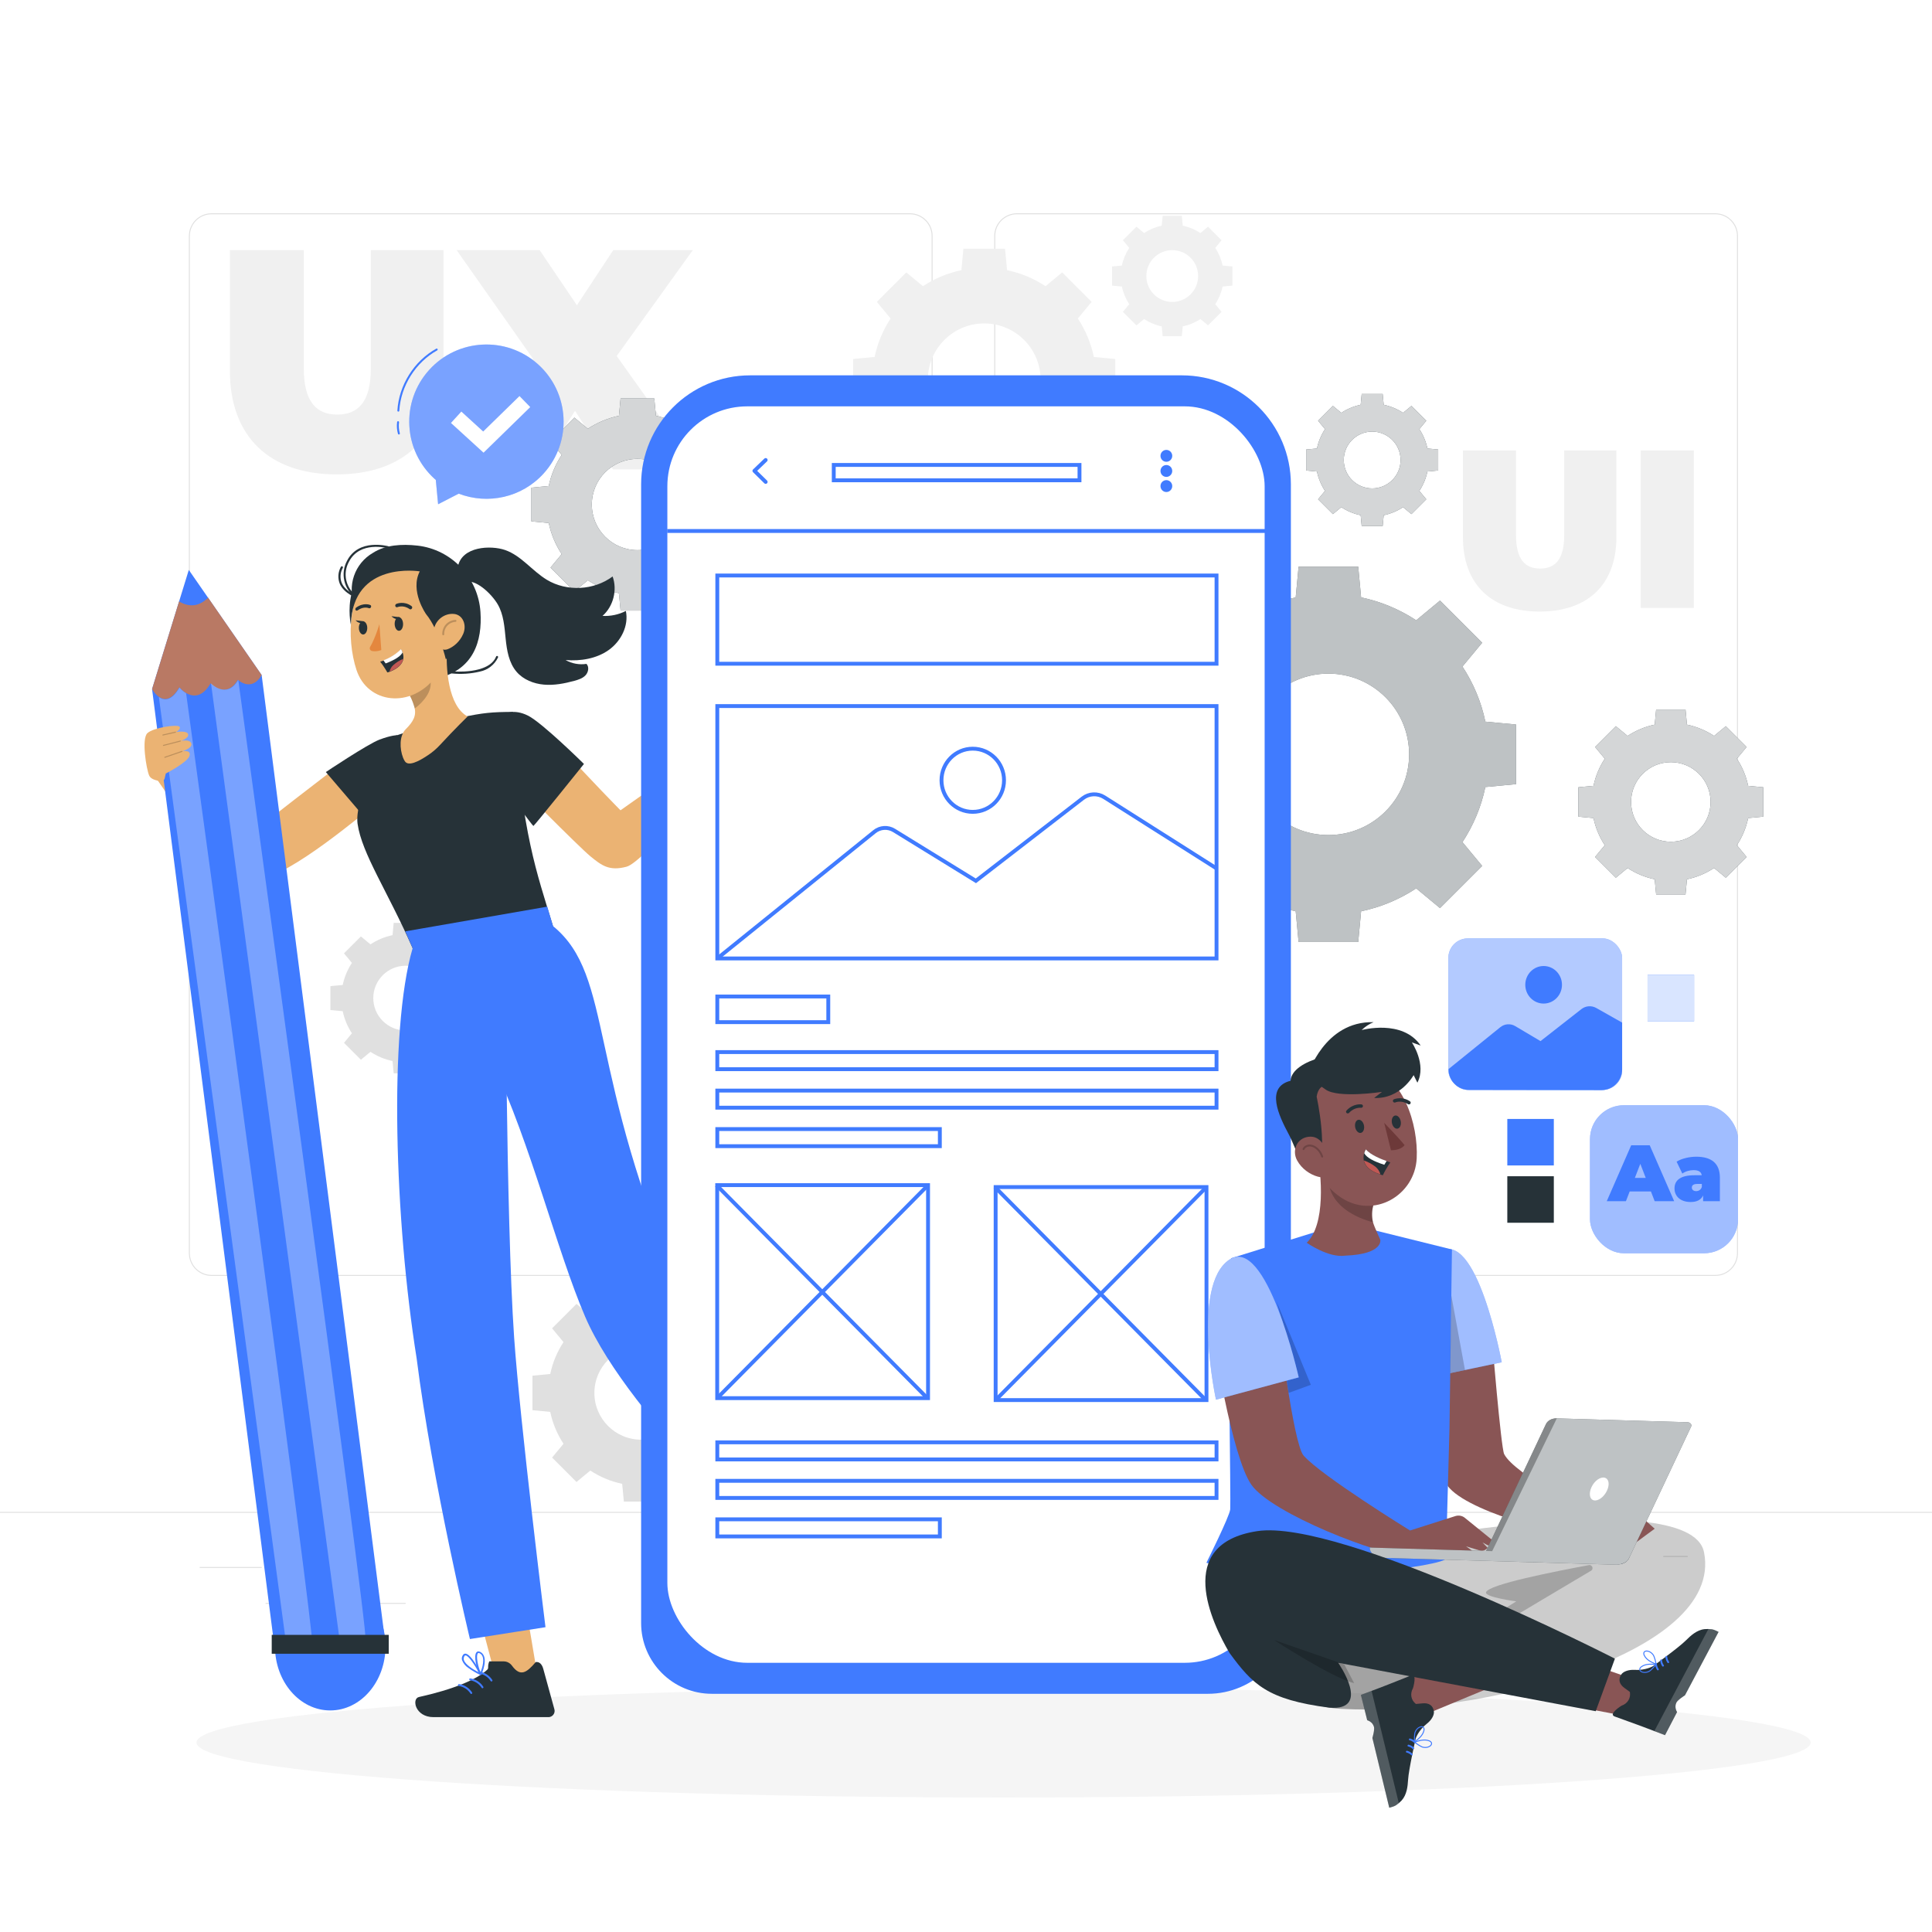 <svg class="animated" id="freepik_stories-mobile-ui-ux" xmlns="http://www.w3.org/2000/svg" viewBox="0 0 500 500" version="1.1" xmlns:xlink="http://www.w3.org/1999/xlink" xmlns:svgjs="http://svgjs.com/svgjs"><style>svg#freepik_stories-mobile-ui-ux:not(.animated) .animable {opacity: 0;}svg#freepik_stories-mobile-ui-ux.animated #freepik--background-complete--inject-2 {animation: 1s 1 forwards cubic-bezier(.36,-0.01,.5,1.38) zoomOut;animation-delay: 0s;}svg#freepik_stories-mobile-ui-ux.animated #freepik--Shadow--inject-2 {animation: 1s 1 forwards cubic-bezier(.36,-0.01,.5,1.38) slideRight;animation-delay: 0s;}svg#freepik_stories-mobile-ui-ux.animated #freepik--Text--inject-2 {animation: 1s 1 forwards cubic-bezier(.36,-0.01,.5,1.38) zoomIn;animation-delay: 0s;}svg#freepik_stories-mobile-ui-ux.animated #freepik--Image--inject-2 {animation: 1s 1 forwards cubic-bezier(.36,-0.01,.5,1.38) slideUp;animation-delay: 0s;}svg#freepik_stories-mobile-ui-ux.animated #freepik--Colors--inject-2 {animation: 1s 1 forwards cubic-bezier(.36,-0.01,.5,1.38) slideRight;animation-delay: 0s;}svg#freepik_stories-mobile-ui-ux.animated #freepik--Speech_Bubble--inject-2 {animation: 1s 1 forwards cubic-bezier(.36,-0.01,.5,1.38) lightSpeedRight,1.5s Infinite  linear wind;animation-delay: 0s,1s;}svg#freepik_stories-mobile-ui-ux.animated #freepik--Character_1--inject-2 {animation: 1s 1 forwards cubic-bezier(.36,-0.01,.5,1.38) slideDown,1.5s Infinite  linear wind;animation-delay: 0s,1s;}svg#freepik_stories-mobile-ui-ux.animated #freepik--Device--inject-2 {animation: 1s 1 forwards cubic-bezier(.36,-0.01,.5,1.38) zoomIn,1.5s Infinite  linear floating;animation-delay: 0s,1s;}svg#freepik_stories-mobile-ui-ux.animated #freepik--Character_2--inject-2 {animation: 1s 1 forwards cubic-bezier(.36,-0.01,.5,1.38) slideRight;animation-delay: 0s;}            @keyframes zoomOut {                0% {                    opacity: 0;                    transform: scale(1.5);                }                100% {                    opacity: 1;                    transform: scale(1);                }            }                    @keyframes slideRight {                0% {                    opacity: 0;                    transform: translateX(30px);                }                100% {                    opacity: 1;                    transform: translateX(0);                }            }                    @keyframes zoomIn {                0% {                    opacity: 0;                    transform: scale(0.5);                }                100% {                    opacity: 1;                    transform: scale(1);                }            }                    @keyframes slideUp {                0% {                    opacity: 0;                    transform: translateY(30px);                }                100% {                    opacity: 1;                    transform: inherit;                }            }                    @keyframes lightSpeedRight {              from {                transform: translate3d(50%, 0, 0) skewX(-20deg);                opacity: 0;              }              60% {                transform: skewX(10deg);                opacity: 1;              }              80% {                transform: skewX(-2deg);              }              to {                opacity: 1;                transform: translate3d(0, 0, 0);              }            }                    @keyframes wind {                0% {                    transform: rotate( 0deg );                }                25% {                    transform: rotate( 1deg );                }                75% {                    transform: rotate( -1deg );                }            }                    @keyframes slideDown {                0% {                    opacity: 0;                    transform: translateY(-30px);                }                100% {                    opacity: 1;                    transform: translateY(0);                }            }                    @keyframes floating {                0% {                    opacity: 1;                    transform: translateY(0px);                }                50% {                    transform: translateY(-10px);                }                100% {                    opacity: 1;                    transform: translateY(0px);                }            }        </style><g id="freepik--background-complete--inject-2" class="animable" style="transform-origin: 250px 235.136px;"><g id="elzss2pt9b788" class="animable" style="transform-origin: 250px 235.136px;"><g id="elco6z23j3qmi" class="animable" style="transform-origin: 250px 223.358px;"><g id="el2js5wj0psvh" class="animable" style="transform-origin: 249.333px 192.699px;"><path d="M443.92,330.197h-180.746c-3.232,0-5.862-2.63-5.862-5.862V61.062c0-3.232,2.63-5.862,5.862-5.862h180.746c3.232,0,5.862,2.629,5.862,5.862V324.335c0,3.232-2.63,5.862-5.862,5.862ZM263.174,55.45c-3.095,0-5.612,2.518-5.612,5.612V324.335c0,3.095,2.518,5.612,5.612,5.612h180.746c3.095,0,5.612-2.518,5.612-5.612V61.062c0-3.094-2.518-5.612-5.612-5.612h-180.746Z" style="fill: rgb(224, 224, 224); transform-origin: 353.547px 192.699px;" id="elq2veyr2cwzn" class="animable"></path><path d="M235.493,330.197H54.746c-3.232,0-5.862-2.63-5.862-5.862V61.062c0-3.232,2.629-5.862,5.862-5.862H235.493c3.232,0,5.862,2.629,5.862,5.862V324.335c0,3.232-2.63,5.862-5.862,5.862ZM54.746,55.45c-3.094,0-5.612,2.518-5.612,5.612V324.335c0,3.095,2.518,5.612,5.612,5.612H235.493c3.095,0,5.612-2.518,5.612-5.612V61.062c0-3.094-2.518-5.612-5.612-5.612H54.746Z" style="fill: rgb(224, 224, 224); transform-origin: 145.12px 192.699px;" id="eluadyy4xwgfm" class="animable"></path></g><rect x="0" y="391.267" width="500" height=".25" style="fill: rgb(224, 224, 224); transform-origin: 250px 391.392px;" id="el9co6k2gpbqe" class="animable"></rect></g><rect x="51.672" y="405.531" width="16.06" height=".25" style="fill: rgb(224, 224, 224); transform-origin: 59.702px 405.656px;" id="elwto8s6ntued" class="animable"></rect><rect x="170.352" y="402.821" width="53.53" height=".25" style="fill: rgb(224, 224, 224); transform-origin: 197.117px 402.946px;" id="elhwa5j4tv75r" class="animable"></rect><rect x="68.732" y="414.821" width="36.25" height=".25" style="fill: rgb(224, 224, 224); transform-origin: 86.857px 414.946px;" id="el8gcg7can2fv" class="animable"></rect><rect x="378.352" y="402.691" width="43.19" height=".25" style="fill: rgb(224, 224, 224); transform-origin: 399.947px 402.816px;" id="elilslm2kwtz" class="animable"></rect><rect x="430.452" y="402.691" width="6.33" height=".25" style="fill: rgb(224, 224, 224); transform-origin: 433.617px 402.816px;" id="elsiitzjuldpn" class="animable"></rect><rect x="316.212" y="408.921" width="53.89" height=".25" style="fill: rgb(224, 224, 224); transform-origin: 343.157px 409.046px;" id="elciwyj8owb1h" class="animable"></rect></g><path d="M189.44,355.592c-.621-2.995-1.808-5.78-3.431-8.254l2.955-3.57-6.318-6.319-3.57,2.955c-2.473-1.623-5.258-2.81-8.253-3.431l-.433-4.601h-8.935l-.434,4.601c-2.995,.621-5.78,1.808-8.253,3.431l-3.57-2.955-6.318,6.319,2.955,3.57c-1.623,2.473-2.81,5.258-3.431,8.253l-4.601,.434v8.935l4.601,.434c.621,2.995,1.808,5.779,3.431,8.253l-2.955,3.57,6.318,6.318,3.57-2.956c2.473,1.624,5.258,2.81,8.253,3.431l.434,4.601h8.935l.433-4.601c2.995-.621,5.78-1.808,8.253-3.432l3.57,2.956,6.318-6.318-2.955-3.569c1.623-2.474,2.81-5.258,3.431-8.253l4.601-.434v-8.935l-4.601-.434Zm-11.422,4.901c0,6.68-5.416,12.096-12.096,12.096s-12.096-5.416-12.096-12.096,5.416-12.096,12.096-12.096,12.096,5.416,12.096,12.096Z" style="fill: rgb(224, 224, 224); transform-origin: 165.921px 360.493px;" id="elf2thuk6amjg" class="animable"></path><path d="M121.267,254.912c-.43-2.074-1.252-4.002-2.376-5.715l2.046-2.472-4.375-4.375-2.472,2.046c-1.713-1.123-3.641-1.946-5.715-2.376l-.3-3.186h-6.187l-.3,3.186c-2.074,.43-4.002,1.252-5.715,2.376l-2.472-2.046-4.375,4.375,2.046,2.472c-1.124,1.712-1.946,3.641-2.376,5.715l-3.186,.3v6.187l3.186,.3c.43,2.074,1.252,4.002,2.376,5.715l-2.046,2.472,4.375,4.375,2.472-2.047c1.712,1.124,3.641,1.946,5.715,2.376l.3,3.186h6.187l.3-3.186c2.074-.43,4.002-1.252,5.715-2.376l2.472,2.047,4.375-4.375-2.046-2.472c1.124-1.713,1.946-3.641,2.376-5.715l3.186-.3v-6.187l-3.186-.3Zm-7.909,3.394c0,4.626-3.75,8.376-8.376,8.376s-8.376-3.75-8.376-8.376c0-4.626,3.75-8.376,8.376-8.376s8.376,3.75,8.376,8.376Z" style="fill: rgb(224, 224, 224); transform-origin: 104.982px 258.306px;" id="elkxqw3qduyoq" class="animable"></path><path d="M283.086,92.382c-.749-3.613-2.181-6.972-4.139-9.955l3.565-4.306-7.621-7.621-4.306,3.564c-2.983-1.957-6.342-3.389-9.955-4.138l-.523-5.55h-10.778l-.523,5.55c-3.613,.749-6.972,2.181-9.955,4.138l-4.306-3.564-7.621,7.621,3.564,4.306c-1.958,2.983-3.389,6.342-4.139,9.955l-5.55,.523v10.777l5.55,.523c.749,3.613,2.181,6.971,4.139,9.954l-3.564,4.306,7.621,7.621,4.306-3.565c2.983,1.958,6.342,3.39,9.955,4.139l.523,5.55h10.778l.523-5.549c3.612-.749,6.972-2.181,9.955-4.139l4.306,3.565,7.621-7.621-3.565-4.305c1.958-2.984,3.39-6.342,4.139-9.955l5.549-.523v-10.777l-5.549-.523Zm-13.777,5.912c0,8.058-6.532,14.59-14.591,14.59s-14.59-6.532-14.59-14.59,6.532-14.591,14.59-14.591,14.591,6.532,14.591,14.591Z" style="fill: rgb(240, 240, 240); transform-origin: 254.718px 98.294px;" id="el2bvklboajgu" class="animable"></path><path d="M316.406,68.725c-.344-1.66-1.002-3.203-1.901-4.573l1.637-1.978-3.501-3.501-1.978,1.637c-1.371-.899-2.914-1.557-4.573-1.901l-.24-2.55h-4.951l-.24,2.55c-1.66,.344-3.203,1.002-4.573,1.901l-1.978-1.637-3.501,3.501,1.637,1.978c-.899,1.37-1.557,2.913-1.901,4.573l-2.55,.24v4.951l2.55,.24c.344,1.659,1.002,3.202,1.901,4.573l-1.637,1.978,3.501,3.501,1.978-1.638c1.37,.9,2.913,1.557,4.573,1.901l.24,2.55h4.951l.24-2.549c1.66-.344,3.203-1.002,4.573-1.902l1.978,1.638,3.501-3.501-1.637-1.978c.899-1.371,1.557-2.914,1.901-4.573l2.549-.24v-4.951l-2.549-.24Zm-6.329,2.716c0,3.702-3.001,6.703-6.703,6.703-3.702,0-6.703-3.001-6.703-6.703,0-3.702,3.001-6.703,6.703-6.703,3.702,0,6.703,3.001,6.703,6.703Z" style="fill: rgb(240, 240, 240); transform-origin: 303.375px 71.44px;" id="el7cvtbq31pur" class="animable"></path><g id="elfkiozgqhoj4" class="animable" style="transform-origin: 408.484px 137.42px;"><path d="M378.605,138.992v-22.422h13.745v22.015c0,6.232,2.387,8.56,6.232,8.56,3.843,0,6.232-2.329,6.232-8.56v-22.015h13.511v22.422c0,12.23-7.338,19.278-19.86,19.278-12.521,0-19.86-7.048-19.86-19.278Z" style="fill: rgb(240, 240, 240); transform-origin: 398.465px 137.42px;" id="el34nvxymsmpq" class="animable"></path><path d="M424.617,116.57h13.745v40.768h-13.745v-40.768Z" style="fill: rgb(240, 240, 240); transform-origin: 431.489px 136.954px;" id="elh5skncziv05" class="animable"></path></g><g id="elcn0jr0ssohp" class="animable" style="transform-origin: 120.001px 93.755px;"><path d="M59.493,95.944v-31.206h19.129v30.639c0,8.674,3.323,11.915,8.672,11.915,5.35,0,8.673-3.241,8.673-11.915v-30.639h18.805v31.206c0,17.02-10.213,26.829-27.639,26.829s-27.639-9.809-27.639-26.829Z" style="fill: rgb(240, 240, 240); transform-origin: 87.132px 93.755px;" id="elmen21blgweg" class="animable"></path><path d="M158.625,121.476l-9.808-15.158-9.564,15.158h-21.804l20.507-28.612-19.777-28.127h21.479l9.646,14.266,9.402-14.266h20.588l-19.697,27.397,20.912,29.341h-21.885Z" style="fill: rgb(240, 240, 240); transform-origin: 148.979px 93.106px;" id="elxssovazm4ip" class="animable"></path></g><g id="elhjxhbpzan6i" class="animable" style="transform-origin: 343.79px 195.222px;"><path d="M384.407,186.758c-1.072-5.173-3.122-9.983-5.926-14.254l5.104-6.165-10.912-10.912-6.165,5.103c-4.271-2.802-9.081-4.853-14.254-5.925l-.749-7.946h-15.432l-.749,7.946c-5.173,1.073-9.982,3.123-14.253,5.925l-6.165-5.103-10.912,10.912,5.104,6.165c-2.803,4.271-4.853,9.08-5.926,14.254l-7.946,.749v15.431l7.946,.749c1.073,5.173,3.123,9.981,5.926,14.253l-5.104,6.165,10.912,10.912,6.165-5.104c4.271,2.804,9.081,4.853,14.253,5.926l.749,7.946h15.432l.749-7.946c5.172-1.072,9.982-3.123,14.254-5.927l6.165,5.104,10.912-10.912-5.104-6.164c2.804-4.272,4.853-9.081,5.926-14.254l7.946-.749v-15.431l-7.946-.749Zm-19.726,8.464c0,11.537-9.353,20.89-20.891,20.89s-20.891-9.353-20.891-20.89,9.353-20.891,20.891-20.891,20.891,9.353,20.891,20.891Z" style="fill: rgb(38, 50, 56); transform-origin: 343.79px 195.222px;" id="elypbe21mlwai" class="animable"></path><g id="el7kri21jvtof"><path d="M384.407,186.758c-1.072-5.173-3.122-9.983-5.926-14.254l5.104-6.165-10.912-10.912-6.165,5.103c-4.271-2.802-9.081-4.853-14.254-5.925l-.749-7.946h-15.432l-.749,7.946c-5.173,1.073-9.982,3.123-14.253,5.925l-6.165-5.103-10.912,10.912,5.104,6.165c-2.803,4.271-4.853,9.08-5.926,14.254l-7.946,.749v15.431l7.946,.749c1.073,5.173,3.123,9.981,5.926,14.253l-5.104,6.165,10.912,10.912,6.165-5.104c4.271,2.804,9.081,4.853,14.253,5.926l.749,7.946h15.432l.749-7.946c5.172-1.072,9.982-3.123,14.254-5.927l6.165,5.104,10.912-10.912-5.104-6.164c2.804-4.272,4.853-9.081,5.926-14.254l7.946-.749v-15.431l-7.946-.749Zm-19.726,8.464c0,11.537-9.353,20.89-20.891,20.89s-20.891-9.353-20.891-20.89,9.353-20.891,20.891-20.891,20.891,9.353,20.891,20.891Z" style="fill: rgb(255, 255, 255); opacity: 0.7; transform-origin: 343.79px 195.222px;" class="animable"></path></g></g><g id="elrk11oeb3zlo" class="animable" style="transform-origin: 432.41px 207.545px;"><path d="M452.422,203.375c-.528-2.549-1.538-4.918-2.92-7.023l2.515-3.037-5.376-5.376-3.038,2.514c-2.104-1.381-4.474-2.391-7.023-2.919l-.369-3.915h-7.603l-.369,3.915c-2.548,.528-4.918,1.539-7.022,2.919l-3.038-2.514-5.376,5.376,2.514,3.038c-1.381,2.104-2.391,4.474-2.92,7.023l-3.915,.369v7.603l3.915,.369c.529,2.548,1.538,4.918,2.92,7.022l-2.514,3.038,5.376,5.376,3.038-2.515c2.104,1.382,4.474,2.391,7.022,2.92l.369,3.915h7.603l.369-3.915c2.548-.528,4.918-1.538,7.023-2.92l3.038,2.515,5.376-5.376-2.515-3.037c1.381-2.105,2.391-4.474,2.92-7.023l3.915-.369v-7.603l-3.915-.369Zm-9.719,4.17c0,5.684-4.608,10.293-10.293,10.293s-10.293-4.608-10.293-10.293c0-5.685,4.608-10.293,10.293-10.293s10.293,4.608,10.293,10.293Z" style="fill: rgb(38, 50, 56); transform-origin: 432.41px 207.545px;" id="eldcdepf27p6w" class="animable"></path><g id="eloqzots0g8x"><path d="M452.422,203.375c-.528-2.549-1.538-4.918-2.92-7.023l2.515-3.037-5.376-5.376-3.038,2.514c-2.104-1.381-4.474-2.391-7.023-2.919l-.369-3.915h-7.603l-.369,3.915c-2.548,.528-4.918,1.539-7.022,2.919l-3.038-2.514-5.376,5.376,2.514,3.038c-1.381,2.104-2.391,4.474-2.92,7.023l-3.915,.369v7.603l3.915,.369c.529,2.548,1.538,4.918,2.92,7.022l-2.514,3.038,5.376,5.376,3.038-2.515c2.104,1.382,4.474,2.391,7.022,2.92l.369,3.915h7.603l.369-3.915c2.548-.528,4.918-1.538,7.023-2.92l3.038,2.515,5.376-5.376-2.515-3.037c1.381-2.105,2.391-4.474,2.92-7.023l3.915-.369v-7.603l-3.915-.369Zm-9.719,4.17c0,5.684-4.608,10.293-10.293,10.293s-10.293-4.608-10.293-10.293c0-5.685,4.608-10.293,10.293-10.293s10.293,4.608,10.293,10.293Z" style="fill: rgb(255, 255, 255); opacity: 0.8; transform-origin: 432.41px 207.545px;" class="animable"></path></g></g><g id="elbhbhop0wbaw" class="animable" style="transform-origin: 164.967px 130.567px;"><path d="M187.922,125.784c-.606-2.924-1.764-5.642-3.349-8.056l2.884-3.484-6.167-6.167-3.484,2.884c-2.414-1.584-5.132-2.742-8.055-3.349l-.423-4.491h-8.721l-.423,4.491c-2.923,.606-5.641,1.765-8.055,3.349l-3.484-2.884-6.167,6.167,2.884,3.484c-1.584,2.414-2.743,5.132-3.349,8.055l-4.491,.423v8.72l4.491,.423c.606,2.923,1.765,5.641,3.349,8.055l-2.884,3.484,6.167,6.167,3.484-2.885c2.414,1.585,5.132,2.743,8.055,3.349l.423,4.491h8.721l.423-4.49c2.923-.606,5.641-1.765,8.055-3.349l3.484,2.885,6.167-6.167-2.884-3.484c1.584-2.414,2.743-5.132,3.349-8.055l4.49-.423v-8.72l-4.49-.423Zm-11.148,4.783c0,6.52-5.286,11.806-11.806,11.806s-11.806-5.286-11.806-11.806,5.286-11.806,11.806-11.806,11.806,5.286,11.806,11.806Z" style="fill: rgb(38, 50, 56); transform-origin: 164.967px 130.567px;" id="el303rlprcxdo" class="animable"></path><g id="elwiqyg0b4j2e"><path d="M187.922,125.784c-.606-2.924-1.764-5.642-3.349-8.056l2.884-3.484-6.167-6.167-3.484,2.884c-2.414-1.584-5.132-2.742-8.055-3.349l-.423-4.491h-8.721l-.423,4.491c-2.923,.606-5.641,1.765-8.055,3.349l-3.484-2.884-6.167,6.167,2.884,3.484c-1.584,2.414-2.743,5.132-3.349,8.055l-4.491,.423v8.72l4.491,.423c.606,2.923,1.765,5.641,3.349,8.055l-2.884,3.484,6.167,6.167,3.484-2.885c2.414,1.585,5.132,2.743,8.055,3.349l.423,4.491h8.721l.423-4.49c2.923-.606,5.641-1.765,8.055-3.349l3.484,2.885,6.167-6.167-2.884-3.484c1.584-2.414,2.743-5.132,3.349-8.055l4.49-.423v-8.72l-4.49-.423Zm-11.148,4.783c0,6.52-5.286,11.806-11.806,11.806s-11.806-5.286-11.806-11.806,5.286-11.806,11.806-11.806,11.806,5.286,11.806,11.806Z" style="fill: rgb(255, 255, 255); opacity: 0.8; transform-origin: 164.967px 130.567px;" class="animable"></path></g></g><g id="elhcqaak1ifj4" class="animable" style="transform-origin: 355.117px 119.049px;"><path d="M369.409,116.071c-.377-1.82-1.099-3.513-2.085-5.015l1.796-2.169-3.839-3.84-2.169,1.796c-1.503-.986-3.195-1.708-5.015-2.085l-.263-2.796h-5.43l-.264,2.796c-1.82,.377-3.512,1.099-5.015,2.085l-2.169-1.796-3.84,3.84,1.796,2.169c-.986,1.503-1.708,3.195-2.085,5.015l-2.796,.264v5.429l2.796,.264c.377,1.82,1.099,3.512,2.085,5.015l-1.796,2.169,3.84,3.84,2.169-1.796c1.503,.987,3.195,1.708,5.015,2.085l.264,2.796h5.43l.263-2.796c1.82-.377,3.512-1.099,5.015-2.085l2.169,1.796,3.839-3.84-1.796-2.169c.987-1.503,1.708-3.195,2.085-5.015l2.796-.264v-5.429l-2.796-.264Zm-6.941,2.978c0,4.059-3.291,7.35-7.351,7.35s-7.351-3.291-7.351-7.35,3.291-7.351,7.351-7.351,7.351,3.291,7.351,7.351Z" style="fill: rgb(38, 50, 56); transform-origin: 355.117px 119.049px;" id="eloufd8s6hoc" class="animable"></path><g id="el5zgix2hu4j7"><path d="M369.409,116.071c-.377-1.82-1.099-3.513-2.085-5.015l1.796-2.169-3.839-3.84-2.169,1.796c-1.503-.986-3.195-1.708-5.015-2.085l-.263-2.796h-5.43l-.264,2.796c-1.82,.377-3.512,1.099-5.015,2.085l-2.169-1.796-3.84,3.84,1.796,2.169c-.986,1.503-1.708,3.195-2.085,5.015l-2.796,.264v5.429l2.796,.264c.377,1.82,1.099,3.512,2.085,5.015l-1.796,2.169,3.84,3.84,2.169-1.796c1.503,.987,3.195,1.708,5.015,2.085l.264,2.796h5.43l.263-2.796c1.82-.377,3.512-1.099,5.015-2.085l2.169,1.796,3.839-3.84-1.796-2.169c.987-1.503,1.708-3.195,2.085-5.015l2.796-.264v-5.429l-2.796-.264Zm-6.941,2.978c0,4.059-3.291,7.35-7.351,7.35s-7.351-3.291-7.351-7.35,3.291-7.351,7.351-7.351,7.351,3.291,7.351,7.351Z" style="fill: rgb(255, 255, 255); opacity: 0.8; transform-origin: 355.117px 119.049px;" class="animable"></path></g></g></g><g id="freepik--Shadow--inject-2" class="animable" style="transform-origin: 259.723px 450.962px;"><path d="M468.598,450.962c0,7.863-93.516,14.237-208.875,14.237s-208.875-6.374-208.875-14.237,93.516-14.237,208.875-14.237,208.875,6.374,208.875,14.237Z" style="fill: rgb(245, 245, 245); transform-origin: 259.723px 450.962px;" id="eliu77ki1usrh" class="animable"></path></g><g id="freepik--Text--inject-2" class="animable" style="transform-origin: 430.642px 305.186px;"><g id="elsnnbv8t1fnt" class="animable" style="transform-origin: 430.642px 305.186px;"><rect x="411.487" y="286.031" width="38.31" height="38.31" rx="8.784" ry="8.784" style="fill: rgb(64, 123, 255); transform-origin: 430.642px 305.186px;" id="elptde31grx7" class="animable"></rect><g id="eln5urfs016se"><rect x="411.487" y="286.031" width="38.31" height="38.31" rx="8.784" ry="8.784" style="fill: rgb(255, 255, 255); opacity: 0.5; transform-origin: 430.642px 305.186px;" class="animable"></rect></g><g id="elp1iihtfxyf" class="animable" style="transform-origin: 430.465px 303.739px;"><path d="M427.259,308.349h-5.5l-.972,2.522h-4.962l6.326-14.473h4.797l6.327,14.473h-5.045l-.972-2.522Zm-1.344-3.515l-1.406-3.639-1.406,3.639h2.812Z" style="fill: rgb(64, 123, 255); transform-origin: 424.55px 303.635px;" id="elimmwehr3poh" class="animable"></path><path d="M445.105,304.792v6.079h-4.343v-1.488c-.537,1.137-1.612,1.695-3.204,1.695-2.771,0-4.197-1.571-4.197-3.516,0-2.191,1.654-3.411,5.169-3.411h1.882c-.145-.868-.807-1.323-2.13-1.323-1.014,0-2.15,.331-2.894,.89l-1.489-3.081c1.323-.827,3.329-1.282,5.087-1.282,3.887,0,6.12,1.675,6.12,5.438Zm-4.673,2.398v-.785h-1.158c-.992,0-1.427,.331-1.427,.951,0,.517,.414,.909,1.117,.909,.641,0,1.22-.33,1.468-1.075Z" style="fill: rgb(64, 123, 255); transform-origin: 439.232px 305.217px;" id="elhka3vps59ud" class="animable"></path></g></g></g><g id="freepik--Image--inject-2" class="animable" style="transform-origin: 397.321px 262.493px;"><g id="ela9mgmmmw9j5" class="animable" style="transform-origin: 397.321px 262.493px;"><rect x="374.837" y="242.856" width="44.968" height="39.213" rx="5.05" ry="5.05" style="fill: rgb(64, 123, 255); transform-origin: 397.321px 262.463px;" id="elcbf08cjju9" class="animable"></rect><g id="elcr37x0x5zjh"><rect x="374.837" y="242.856" width="44.968" height="39.213" rx="5.05" ry="5.05" style="fill: rgb(255, 255, 255); opacity: 0.6; transform-origin: 397.321px 262.463px;" class="animable"></rect></g><path d="M409.27,261.153l-10.585,8.287-6.551-3.887c-1.215-.721-2.75-.61-3.848,.279l-13.401,10.841h0c-.053,2.966,2.334,5.401,5.301,5.405l34.296,.052c2.949-.033,5.323-2.434,5.323-5.383v-12.099l-6.694-3.782c-1.221-.69-2.736-.576-3.84,.288Z" style="fill: rgb(64, 123, 255); transform-origin: 397.345px 271.273px;" id="elet7nhnkcbln" class="animable"></path><path d="M404.237,254.863c0,2.684-2.126,4.86-4.747,4.86s-4.748-2.176-4.748-4.86c0-2.684,2.126-4.86,4.748-4.86s4.747,2.176,4.747,4.86Z" style="fill: rgb(64, 123, 255); transform-origin: 399.49px 254.863px;" id="elabgenvk8xv" class="animable"></path></g></g><g id="freepik--Colors--inject-2" class="animable" style="transform-origin: 414.26px 284.367px;"><rect x="390.091" y="289.582" width="12.037" height="12.037" style="fill: rgb(64, 123, 255); transform-origin: 396.109px 295.601px;" id="elr9by64sdckb" class="animable"></rect><rect x="390.091" y="304.411" width="12.037" height="12.037" style="fill: rgb(38, 50, 56); transform-origin: 396.109px 310.429px;" id="elltymnakfy2" class="animable"></rect><g id="el9datuzzlv78" class="animable" style="transform-origin: 432.41px 258.306px;"><rect x="426.392" y="252.287" width="12.037" height="12.037" style="fill: rgb(64, 123, 255); transform-origin: 432.41px 258.306px;" id="eld887f72hf76" class="animable"></rect><g id="elrps7uxa4oyf"><rect x="426.392" y="252.287" width="12.037" height="12.037" style="fill: rgb(255, 255, 255); opacity: 0.8; transform-origin: 432.41px 258.306px;" class="animable"></rect></g></g></g><g id="freepik--Speech_Bubble--inject-2" class="animable" style="transform-origin: 124.407px 109.83px;"><g id="elzdea19y0gjp" class="animable" style="transform-origin: 124.407px 109.83px;"><g id="el6rad15mfem" class="animable" style="transform-origin: 124.407px 109.83px;"><path d="M111.036,95.774c7.378-8.201,20.007-8.868,28.207-1.49,8.201,7.378,8.868,20.007,1.49,28.207-5.696,6.331-14.515,8.151-22.017,5.266l-5.335,2.743-.598-6.31c-.084-.073-.174-.134-.257-.209-8.201-7.378-8.868-20.007-1.49-28.207Z" style="fill: rgb(64, 123, 255); transform-origin: 125.885px 109.83px;" id="el6fq1p301jun" class="animable"></path><g id="elbbkm7ydm2ak"><g style="opacity: 0.3; transform-origin: 125.885px 109.83px;" class="animable"><path d="M111.036,95.774c7.378-8.201,20.007-8.868,28.207-1.49,8.201,7.378,8.868,20.007,1.49,28.207-5.696,6.331-14.515,8.151-22.017,5.266l-5.335,2.743-.598-6.31c-.084-.073-.174-.134-.257-.209-8.201-7.378-8.868-20.007-1.49-28.207Z" style="fill: rgb(255, 255, 255); transform-origin: 125.885px 109.83px;" id="eli8gkyqa8qs" class="animable"></path></g></g><path d="M113.019,90.458c-5.671,3.165-9.544,9.336-9.928,15.819" style="fill: none; stroke: rgb(64, 123, 255); stroke-linecap: round; stroke-linejoin: round; stroke-width: 0.5px; transform-origin: 108.055px 98.367px;" id="el9twru4tcirk" class="animable"></path><path d="M103.02,109.255c-.132,.982-.058,1.99,.215,2.943" style="fill: none; stroke: rgb(64, 123, 255); stroke-linecap: round; stroke-linejoin: round; stroke-width: 0.5px; transform-origin: 103.095px 110.727px;" id="elreir8bavi9" class="animable"></path></g><polygon points="125.141 117.154 116.71 109.461 119.395 106.519 125.049 111.678 134.442 102.505 137.225 105.354 125.141 117.154" style="fill: rgb(255, 255, 255); transform-origin: 126.968px 109.83px;" id="elvlknwkzml8o" class="animable"></polygon></g></g><g id="freepik--Character_1--inject-2" class="animable" style="transform-origin: 134.85px 292.691px;"><g id="elts4a4vlijyl" class="animable" style="transform-origin: 134.85px 292.691px;"><g id="elq05hb4yf36k" class="animable" style="transform-origin: 163.706px 204.999px;"><g id="eli4eyfsckwqh" class="animable" style="transform-origin: 186.475px 193.52px;"><path d="M178.441,198.06s-1.257-2.482-.516-4.66,.754-4.114,1.417-5.695c.663-1.581,1.381,.619,1.526,1.866,.145,1.247,.322,2.66,1.241,2.399,.919-.26,6.665-6.137,7.98-6.353,1.316-.216,.684,1.025,.684,1.025,0,0,1.434-1.39,2.139-.972,.183,.108,.433,.658-.121,1.394-1.247,1.655-4.042,4.994-4.042,4.994,.157-.195,3.901-4.07,4.538-4.577,.832-.663,1.562-.551,1.931-.056,.524,.704-3.954,5.667-3.997,6.008,0,0,2.483-2.943,3.594-2.718,1.11,.225-.352,2.163-1.965,3.627-1.479,1.342-4.03,4.362-5.666,5.58-2.016,1.501-3.707,2.057-5.771,.917-2.064-1.139-2.971-2.781-2.971-2.781Z" style="fill: rgb(233, 179, 118); transform-origin: 186.475px 193.52px;" id="ely8o6e1avb2o" class="animable"></path><g id="el3ygtc2k0afc"><path d="M190.549,186.789c-1.121,1.143-2.19,2.336-3.203,3.576" style="fill: none; opacity: 0.3; stroke: rgb(0, 0, 0); stroke-linecap: round; stroke-linejoin: round; stroke-width: 0.25px; transform-origin: 188.948px 188.577px;" class="animable"></path></g><g id="elycdko2tnee"><path d="M190.295,194.611c-1.044-1.785-2.624-3.251-4.482-4.16" style="fill: none; opacity: 0.3; stroke: rgb(0, 0, 0); stroke-linecap: round; stroke-linejoin: round; stroke-width: 0.25px; transform-origin: 188.054px 192.531px;" class="animable"></path></g><g id="elvobp1vwyoy"><path d="M182.276,192.989c.507,.673,.771,1.525,.732,2.367-.039,.842-.38,1.666-.947,2.289" style="fill: none; opacity: 0.3; stroke: rgb(0, 0, 0); stroke-linecap: round; stroke-linejoin: round; stroke-width: 0.25px; transform-origin: 182.537px 195.317px;" class="animable"></path></g></g><path d="M132.729,185.292s4.289-.74,11.461,7.093c9.065,9.901,16.394,17.319,16.394,17.319l19.234-13.584,4.766,4.708s-17.946,22.291-22.441,23.481c-4.495,1.19-6.451-.327-9.36-2.707-2.909-2.38-21.021-20.624-20.624-20.492,.397,.132,.57-15.819,.57-15.819Z" style="fill: rgb(235, 179, 115); transform-origin: 158.368px 204.999px;" id="elvctmsip5sr" class="animable"></path></g><path d="M138.649,431.011c-.065-.586-2.166-12.815-2.166-12.815l-11.717,2.667,3.307,12.515,8.019,1.354,2.557-3.721Z" style="fill: rgb(235, 179, 115); transform-origin: 131.707px 426.464px;" id="elkfpg51ipcf" class="animable"></path><path d="M43.789,197.004c.59,.361,21.418,18.42,21.659,18.3s21.791-17.096,23.116-17.698c1.324-.602,8.224,11.437,7.603,11.437s-21.201,18.117-29.785,18.599c-8.584,.482-26.801-27.508-26.801-27.508l4.208-3.13Z" style="fill: rgb(235, 179, 115); transform-origin: 67.894px 212.326px;" id="elwglwbj4iqsk" class="animable"></path><polygon points="224.364 406.903 217.242 413.102 200.949 398.939 208.071 392.73 224.364 406.903" style="fill: rgb(235, 179, 115); transform-origin: 212.656px 402.916px;" id="elpmzqiksh3y" class="animable"></polygon><g id="el8yxqxm74li9" class="animable" style="transform-origin: 218.331px 417.177px;"><path d="M210.805,410.671l2.642-2.663c.598-.603,1.456-.858,2.295-.731,3.621,.545,3.974-1.396,3.659-5.023,.93-1.185,2.432-.262,2.846-.023l9.218,5.194c.776,.427,1.06,1.403,.632,2.179-.076,.138-.172,.264-.284,.374-3.209,3.234-4.727,4.765-8.721,8.79l-12.214,12.311c-3.329,3.356-7.402,.696-6.343-.997,4.794-7.58,7.331-13.796,7.429-17.512,.037-.67-.563-.539-1.159-1.9Z" style="fill: rgb(38, 50, 56); transform-origin: 218.331px 417.177px;" id="elw3kr0vytrlc" class="animable"></path><path d="M208.23,415.689c1.17-.182,2.319-.485,3.427-.905,.102-.052,.142-.178,.09-.28-.028-.055-.08-.095-.141-.108-.556-.187-5.491-1.751-6.549-.773-.2,.171-.284,.441-.218,.696,.069,.481,.362,.901,.79,1.132,.819,.355,1.73,.439,2.601,.24Zm2.661-1.089c-1.339,.435-3.845,1.109-5.004,.458-.302-.18-.512-.481-.578-.826-.036-.107-.002-.224,.085-.295,.585-.533,3.455,.067,5.497,.664Z" style="fill: rgb(64, 123, 255); transform-origin: 208.293px 414.549px;" id="eljowjhrghna" class="animable"></path><path d="M211.61,414.802c.049,.008,.1,.001,.146-.019,.055-.062,.068-.151,.032-.227-.025-.194-1.718-4.629-4.23-4.004-.62,.168-.763,.495-.754,.753,.001,1.235,3.228,3.147,4.701,3.547l.104-.051Zm-3.749-3.919c1.615-.211,2.9,2.338,3.356,3.365-1.623-.603-3.998-2.231-3.961-2.989-.008-.061-.03-.231,.437-.341l.169-.034Z" style="fill: rgb(64, 123, 255); transform-origin: 209.306px 412.673px;" id="elezq74yagcld" class="animable"></path><path d="M211.026,414.559c1.035-.793,2.428-1.1,3.701-.817" style="fill: none; stroke: rgb(64, 123, 255); stroke-linecap: round; stroke-linejoin: round; stroke-width: 0.5px; transform-origin: 212.877px 414.099px;" id="eldfe1j36bai6" class="animable"></path><path d="M210.63,417.45c1.035-.793,2.428-1.1,3.701-.816" style="fill: none; stroke: rgb(64, 123, 255); stroke-linecap: round; stroke-linejoin: round; stroke-width: 0.5px; transform-origin: 212.48px 416.99px;" id="elxk136lx0vb" class="animable"></path><path d="M209.634,420.549c1.035-.793,2.428-1.1,3.701-.816" style="fill: none; stroke: rgb(64, 123, 255); stroke-linecap: round; stroke-linejoin: round; stroke-width: 0.5px; transform-origin: 211.485px 420.089px;" id="elu5af2uo4da" class="animable"></path></g><g id="ela2t1mhcdeq4" class="animable" style="transform-origin: 70.56px 295.919px;"><g id="elv0cyh4414z" class="animable" style="transform-origin: 85.465px 426.041px;"><g id="elwenpmwazhyn"><ellipse cx="85.465" cy="426.041" rx="14.307" ry="16.62" style="fill: rgb(64, 123, 255); transform-origin: 85.465px 426.041px; transform: rotate(-7.283deg);" class="animable"></ellipse></g></g><polygon points="39.355 178.332 48.862 147.496 67.719 174.707 99.457 423.072 71.094 426.696 39.355 178.332" style="fill: rgb(64, 123, 255); transform-origin: 69.406px 287.096px;" id="eljgx43bn0w4" class="animable"></polygon><path d="M53.851,154.674c-2.258,2.256-4.755,2.595-7.508,.98l-6.987,22.677s3.263,6.076,7.061-.466c0,0,4.337,5.427,8.088-1.034,0,0,4.069,4.243,7.055-.902,0,0,3.508,3.342,6.159-1.223l-13.868-20.033Z" style="fill: rgb(185, 121, 100); transform-origin: 53.537px 167.787px;" id="elwvypc6imjoc" class="animable"></path><g id="elcnrwnxce7m"><path d="M54.606,176.851l33.346,248.036,6.603-.844c1.011-.442-32.893-248.094-32.893-248.094-2.987,5.144-7.055,.902-7.055,.902Z" style="fill: rgb(255, 255, 255); opacity: 0.3; transform-origin: 74.591px 300.418px;" class="animable"></path></g><g id="elk0mlt68v58o"><path d="M46.45,177.948c-2.095,3.608-4.025,3.377-5.336,2.445l33.113,246.302,6.603-.844c.963-.42-29.727-224.95-32.667-246.441-1.04-.625-1.712-1.462-1.712-1.462Z" style="fill: rgb(255, 255, 255); opacity: 0.3; transform-origin: 60.982px 302.322px;" class="animable"></path></g><g id="ellrllve7gks"><rect x="70.322" y="423.103" width="30.286" height="4.887" style="fill: rgb(38, 50, 56); transform-origin: 85.465px 425.547px; transform: rotate(172.718deg);" class="animable"></rect></g></g><g id="el4iv03lmd8td" class="animable" style="transform-origin: 43.474px 195.013px;"><path d="M43.068,200.1s5.546-2.865,5.991-4.527c.446-1.662-1.95-1.12-1.95-1.12,0,0,2.599-.758,2.426-1.905-.207-1.377-2.714-.798-2.714-.798,0,0,2.097-.706,1.875-1.716-.23-1.048-3.106-.596-3.106-.596,0,0,1.382-.776,.831-1.391-.552-.615-6.674,.227-8.265,1.679s-.269,9.288,.422,10.915c.199,.467,.676,1.203,2.983,1.53,.483,.069,.948-.245,1.056-.722l.287-1.264,.164-.087Z" style="fill: rgb(235, 179, 115); transform-origin: 43.474px 195.013px;" id="el4r2dkmze7iw" class="animable"></path><g id="el82upzqqm0vp"><path d="M47.082,194.326l-.011,.003-4.467,1.538c-.06,.021-.091,.093-.069,.161,.022,.068,.091,.108,.148,.087l4.467-1.538c.06-.021,.091-.093,.069-.161-.021-.065-.081-.103-.137-.09Z" style="opacity: 0.2; transform-origin: 44.877px 195.222px;" class="animable"></path></g><g id="el42ewf59zwn4"><path d="M46.663,191.653l-.003,.001-4.408,1.136c-.061,.016-.097,.085-.08,.154,.018,.07,.07,.104,.143,.098l4.408-1.136c.061-.016,.097-.085,.08-.155-.017-.069-.08-.112-.14-.099Z" style="opacity: 0.2; transform-origin: 44.488px 192.346px;" class="animable"></path></g><g id="elt7rert9s66"><path d="M45.41,189.346l-3.3,.75c-.062,.014-.099,.083-.083,.152,.016,.07,.079,.116,.141,.102l3.3-.751c.062-.014,.099-.082,.083-.152-.016-.07-.079-.116-.141-.102Z" style="opacity: 0.2; transform-origin: 43.789px 189.849px;" class="animable"></path></g></g><g id="eld0f80oxhcpm" class="animable" style="transform-origin: 125.504px 435.886px;"><path d="M126.615,429.966h3.752c.849,0,1.634,.429,2.136,1.114,2.163,2.955,3.789,1.838,6.143-.94,1.496-.174,1.899,1.542,2.021,2.004l2.805,10.202c.244,.852-.249,1.74-1.101,1.984-.152,.043-.309,.064-.466,.062h-29.724c-4.728,0-5.707-4.764-3.76-5.205,8.757-1.935,14.958-4.512,17.664-7.059,.502-.446-.014-.78,.532-2.161Z" style="fill: rgb(38, 50, 56); transform-origin: 125.504px 437.179px;" id="el9wmc8yociua" class="animable"></path><path d="M121.239,431.672c.954,.703,1.978,1.304,3.056,1.795,.109,.036,.227-.024,.262-.134,.019-.059,.011-.124-.022-.176-.259-.526-2.624-5.132-4.064-5.194-.262-.022-.513,.109-.647,.335-.293,.388-.385,.892-.247,1.358,.325,.832,.907,1.538,1.661,2.015Zm2.648,1.122c-1.251-.644-3.495-1.949-3.849-3.23-.085-.341-.02-.702,.18-.992,.05-.101,.158-.159,.27-.148,.79,.04,2.386,2.5,3.4,4.37Z" style="fill: rgb(64, 123, 255); transform-origin: 122.042px 430.719px;" id="el151ttikp4m1i" class="animable"></path><path d="M124.249,433.447c.029,.041,.07,.072,.116,.09,.083-.005,.155-.059,.183-.137,.12-.155,2.077-4.48-.136-5.823-.556-.322-.889-.193-1.065-.004-.876,.871,.039,4.508,.793,5.835l.11,.038Zm.142-5.421c1.288,.998,.383,3.705-.026,4.752-.715-1.577-1.232-4.409-.667-4.917,.037-.048,.142-.184,.55,.07l.143,.096Z" style="fill: rgb(64, 123, 255); transform-origin: 124.225px 430.459px;" id="el7pndqq7cliq" class="animable"></path><path d="M124.01,432.861c1.292,.176,2.491,.948,3.186,2.052" style="fill: none; stroke: rgb(64, 123, 255); stroke-linecap: round; stroke-linejoin: round; stroke-width: 0.5px; transform-origin: 125.604px 433.887px;" id="elam6kqm27y6n" class="animable"></path><path d="M121.679,434.616c1.292,.176,2.491,.949,3.186,2.052" style="fill: none; stroke: rgb(64, 123, 255); stroke-linecap: round; stroke-linejoin: round; stroke-width: 0.5px; transform-origin: 123.272px 435.642px;" id="el5pcyg3apkw8" class="animable"></path><path d="M118.778,436.092c1.292,.176,2.491,.949,3.186,2.052" style="fill: none; stroke: rgb(64, 123, 255); stroke-linecap: round; stroke-linejoin: round; stroke-width: 0.5px; transform-origin: 120.371px 437.118px;" id="ela4ri7xgzeb5" class="animable"></path></g><g id="elg26ryvi840i" class="animable" style="transform-origin: 121.797px 214.818px;"><path d="M98.348,192.565s-6.633,14.809-5.809,20.616c1.1,7.757,7.775,17.459,14.249,32.208l36.342-5.632c-4.413-14.701-7.758-22.915-10.373-55.509-5.38-.004-7.865,.244-13.184,1.383-5.668,1.142-11.249,2.684-16.699,4.616-7.011,2.587-4.525,2.316-4.525,2.316Z" style="fill: rgb(38, 50, 56); transform-origin: 117.799px 214.82px;" id="el8pqdlj3ow27" class="animable"></path><path d="M130.589,184.756s2.343-1.4,6.037,.437,14.5,12.517,14.5,12.517c0,0-12.891,16.051-13.081,16.051-.19,0-7.077-9.352-7.077-9.352l-.379-19.652Z" style="fill: rgb(38, 50, 56); transform-origin: 140.858px 199.003px;" id="eltzkyz6gd60o" class="animable"></path></g><path d="M93.136,210.11l-8.808-10.303s10.802-7.229,13.877-8.392c3.075-1.163,4.669-1.165,4.669-1.165l-9.738,19.861Z" style="fill: rgb(38, 50, 56); transform-origin: 93.601px 200.18px;" id="elefws2udcdsk" class="animable"></path><g id="eln69lhm4kxl" class="animable" style="transform-origin: 159.101px 329.412px;"><path d="M106.788,245.39c-6.247,21.368-4.623,70.622,1.036,106.15,4.06,32.097,13.793,72.643,13.793,72.643l19.555-3.066s-6.544-52.563-8.116-74.974c-2.131-30.883-2.257-104.473-2.257-104.473l-25.927-.663,1.917,4.383Z" style="fill: rgb(64, 123, 255); transform-origin: 121.979px 332.595px;" id="el7ovs49u2av7" class="animable"></path><path d="M105.059,241.007s12.928,13.975,22.457,34.16c9.924,21.022,16.605,48.612,23.923,65.599,11.586,26.895,53.963,64.474,53.963,64.474l10.013-8.309s-30.274-42.834-38.289-61.075c-25.668-58.397-18.049-83.131-33.997-96.178l-1.505-5.036-36.567,6.365Z" style="fill: rgb(64, 123, 255); transform-origin: 160.237px 319.94px;" id="el1a1pfhismqd" class="animable"></path></g><path d="M92.227,154.692c.061-.02,.115-.059,.152-.112,.072-.132,.024-.297-.106-.372-2.798-2.023-3.641-5.819-1.962-8.836,2.806-5.454,9.872-3.522,9.945-3.508,.139,.064,.302,.003,.366-.135,.064-.139,.003-.302-.135-.366-.026-.012-.054-.02-.082-.023-.064,.018-7.577-2.074-10.589,3.784-1.758,3.267-.847,7.329,2.138,9.532,.081,.055,.182,.068,.275,.036Z" style="fill: rgb(38, 50, 56); transform-origin: 94.784px 147.85px;" id="eltjlmhbe6u6" class="animable"></path><path d="M92.753,154.886c.089-.026,.159-.093,.19-.18,.042-.143-.037-.293-.177-.34,0,0-3.312-1.098-4.339-3.527-.489-1.27-.381-2.693,.294-3.875,.077-.132,.032-.301-.1-.377l-.009-.005c-.136-.072-.305-.024-.382,.109-.749,1.327-.863,2.919-.311,4.339,1.129,2.664,4.527,3.783,4.679,3.832,.048,.025,.103,.033,.156,.024Z" style="fill: rgb(38, 50, 56); transform-origin: 90.263px 150.719px;" id="el1ds7qgljj8b" class="animable"></path><path d="M124.175,173.808c2.055-.403,3.799-1.753,4.703-3.641,.072-.132,.025-.297-.106-.372-.126-.075-.288-.034-.364,.091l-.008,.015c-1.873,4.74-11.271,3.853-11.365,3.845-.151-.018-.289,.09-.307,.241l-.001,.008c-.018,.145,.085,.278,.23,.296l.016,.002c2.411,.242,4.845,.078,7.202-.484Z" style="fill: rgb(38, 50, 56); transform-origin: 122.818px 172.079px;" id="el44nsuv503l4" class="animable"></path><path d="M161.972,158.116c-1.853,.949-3.959,1.395-6.037,1.279,2.793-2.471,3.874-6.701,2.608-10.209-4.817,3.619-11.85,3.977-17.009,.867-3.814-2.299-6.618-6.258-10.828-7.711-3.652-1.261-11.237-1.008-12.227,4.392l1.637,3.984c2.802-1.239,7.16,3.039,8.698,5.689,1.538,2.65,1.741,5.834,2.05,8.883,.308,3.048,.838,6.265,2.839,8.586,1.736,2.013,4.394,3.069,7.043,3.303,2.648,.234,5.307-.279,7.873-.976,1.056-.287,2.155-.635,2.909-1.429,.754-.794,1.005-2.17,.252-2.964-1.845,.289-3.784-.066-5.406-.991,3.884,.316,7.975-.342,11.156-2.593,3.181-2.251,5.24-6.295,4.444-10.11Z" style="fill: rgb(38, 50, 56); transform-origin: 140.311px 159.475px;" id="ellbauadmpu6q" class="animable"></path><path d="M91.858,156.796c-2.115-5.109-.103-10.992,4.697-13.737,3.174-2.042,7.419-2.313,11.481-1.855,8.859,.998,15.73,8.298,16.308,17.195,.476,7.315-1.582,15.238-11.876,17.307-20.319,4.084-20.611-18.91-20.611-18.91Z" style="fill: rgb(38, 50, 56); transform-origin: 107.714px 158.602px;" id="el4u6jc5z0o77" class="animable"></path><path d="M121.016,185.424s-3.17,3.067-7.204,7.432c-.841,.909-1.787,1.721-2.808,2.422-2.754,1.891-5.324,3.086-6.209,1.756-.196-.292-.358-.615-.49-.957-.884-2.297-1.011-5.652,.728-7.393,1.961-1.963,2.834-3.55,2.18-5.83-.354-1.294-.986-2.6-1.694-3.857l2.32-1.779,7.856-9.971c-.39,5.609,.275,15.464,5.321,18.178Z" style="fill: rgb(235, 179, 115); transform-origin: 112.344px 182.423px;" id="eldqq44bk5nr" class="animable"></path><g id="elghp6l0eu3aw"><path d="M107.343,183.356c2.276-1.728,4.669-4.547,4.02-7.382-.281-1.193-.672-2.309-1.046-3.011l-4.211,7.131c.528,1.012,.756,1.694,1.236,3.263Z" style="opacity: 0.2; transform-origin: 108.789px 178.159px;" class="animable"></path></g><path d="M116.264,156.95c.204,9.216,.483,13.103-3.678,18.422-6.26,8.001-17.428,6.822-20.333-2.005-2.615-7.945-2.509-21.682,6.008-26.535,8.391-4.782,17.799,.903,18.003,10.119Z" style="fill: rgb(235, 179, 115); transform-origin: 103.556px 162.917px;" id="elk9rv89jy0e" class="animable"></path><path d="M104.312,161.341c.065,.97-.367,1.822-.966,1.903-.598,.081-1.136-.64-1.201-1.61-.065-.97,.367-1.822,.965-1.903,.598-.081,1.136,.64,1.201,1.61Z" style="fill: rgb(38, 50, 56); transform-origin: 103.228px 161.487px;" id="elos5qymjpr0m" class="animable"></path><path d="M95.041,162.349c.061,.94-.373,1.768-.969,1.849-.597,.08-1.13-.616-1.191-1.557-.061-.94,.373-1.768,.97-1.849,.596-.081,1.13,.616,1.191,1.557Z" style="fill: rgb(38, 50, 56); transform-origin: 93.961px 162.495px;" id="elh9zw9f7zwcp" class="animable"></path><path d="M106.308,157.687c-.115,.026-.236,.006-.336-.067-1.553-1.141-3.083-.504-3.101-.496-.227,.095-.479-.011-.56-.244-.08-.233,.04-.501,.269-.6,.08-.034,2-.836,3.928,.581,.192,.141,.228,.426,.081,.635-.072,.101-.173,.166-.28,.191Z" style="fill: rgb(38, 50, 56); transform-origin: 104.483px 156.861px;" id="elksf3geamkr" class="animable"></path><path d="M92.243,158.031c-.095-.02-.18-.08-.231-.175-.106-.197-.035-.471,.16-.612,1.951-1.409,3.598-.695,3.668-.663,.196,.088,.27,.342,.164,.568-.104,.225-.348,.336-.544,.249-.064-.029-1.351-.562-2.902,.559-.1,.072-.214,.095-.315,.074Z" style="fill: rgb(38, 50, 56); transform-origin: 94.007px 157.205px;" id="el81paffzt0mx" class="animable"></path><path d="M98.186,161.54s-1.038,3.577-2.405,5.889c-.239,.404-.003,.927,.453,1.038,1.173,.286,2.449-.239,2.449-.239l-.497-6.688Z" style="fill: rgb(228, 135, 62); transform-origin: 97.185px 165.046px;" id="elxpn0gqsqxh" class="animable"></path><path d="M103.459,159.731l-2.15-.256s1.323,1.431,2.15,.256Z" style="fill: rgb(38, 50, 56); transform-origin: 102.384px 159.835px;" id="el20k1mlkszusj" class="animable"></path><path d="M94.169,160.79l-2.15-.256s1.323,1.431,2.15,.256Z" style="fill: rgb(38, 50, 56); transform-origin: 93.094px 160.894px;" id="elsmalfyxbdc" class="animable"></path><path d="M110.271,158.943s-4.242-5.967-1.638-11.072c0,0-17.321-2.848-17.831,13.784,0,0-3.475-15.199,11.83-18.429,15.305-3.231,19.446,19.262,12.757,27.434-.004,.024-1.717-7.583-5.119-11.717Z" style="fill: rgb(38, 50, 56); transform-origin: 104.471px 156.786px;" id="eluq9mvxyyop" class="animable"></path><path d="M119.871,164.069c-.864,1.993-2.481,3.368-4.04,3.953-2.345,.881-4.034-2.859-3.486-5.372,.494-2.262,2.702-3.974,5.106-3.767,2.368,.204,3.409,2.906,2.42,5.185Z" style="fill: rgb(235, 179, 115); transform-origin: 116.241px 163.51px;" id="elxexwdd7bunh" class="animable"></path><g id="eliltffiz1p5d"><path d="M114.713,164.165c-.041-.87,.276-1.752,.862-2.397,.586-.645,1.433-1.046,2.303-1.089" style="fill: none; opacity: 0.2; stroke: rgb(0, 0, 0); stroke-linecap: round; stroke-linejoin: round; stroke-width: 0.5px; transform-origin: 116.294px 162.421px;" class="animable"></path></g><path d="M98.389,171.23c.684,.888,1.305,1.824,1.857,2.8l.574-.164c2.517-.961,3.359-2.235,3.556-3.314,.078-.549,.021-1.108-.167-1.629-.095-.3-.231-.586-.404-.85-1.288,1.284-2.84,2.272-4.548,2.897-.534,.141-.868,.26-.868,.26Z" style="fill: rgb(38, 50, 56); transform-origin: 101.399px 171.052px;" id="elnujppow4ig" class="animable"></path><path d="M99.232,170.885l.577,.812c2.361-.904,3.913-1.865,4.375-2.858-.096-.3-.231-.586-.404-.85-1.288,1.284-2.84,2.272-4.548,2.897Z" style="fill: rgb(255, 255, 255); transform-origin: 101.708px 169.843px;" id="elgqpxon673qv" class="animable"></path><path d="M100.807,173.824c2.517-.96,3.359-2.235,3.556-3.313-.951,.381-1.825,.931-2.581,1.622-.492,.45-.833,1.04-.975,1.692Z" style="fill: rgb(193, 88, 84); transform-origin: 102.585px 172.167px;" id="el7qm1frh0r9s" class="animable"></path></g></g><g id="freepik--Device--inject-2" class="animable" style="transform-origin: 250px 267.746px;"><g id="el883wixf7vnb" class="animable" style="transform-origin: 250px 267.746px;"><path d="M194.132,97.138h111.736c15.57,0,28.211,12.641,28.211,28.211V416.86c0,11.863-9.632,21.495-21.495,21.495H184.234c-10.107,0-18.313-8.206-18.313-18.313V125.349c0-15.57,12.641-28.211,28.211-28.211Z" style="fill: rgb(64, 123, 255); transform-origin: 250px 267.746px;" id="elvy9vz3zcu3" class="animable"></path><rect x="172.712" y="105.163" width="154.576" height="325.167" rx="20.677" ry="20.677" style="fill: rgb(255, 255, 255); transform-origin: 250px 267.746px;" id="eltal84pdekf" class="animable"></rect><rect x="215.776" y="120.326" width="63.596" height="3.976" style="fill: none; stroke: rgb(64, 123, 255); stroke-miterlimit: 10; transform-origin: 247.574px 122.314px;" id="elzqa9yksnumf" class="animable"></rect><g id="elwggg4frtbrs" class="animable" style="transform-origin: 301.853px 121.884px;"><path d="M303.375,117.972c0,.849-.681,1.538-1.522,1.538-.841,0-1.522-.688-1.522-1.538,0-.849,.681-1.538,1.522-1.538,.841,0,1.522,.688,1.522,1.538Z" style="fill: rgb(64, 123, 255); transform-origin: 301.853px 117.972px;" id="el5luf3axipmx" class="animable"></path><path d="M303.375,121.884c0,.849-.681,1.538-1.522,1.538-.841,0-1.522-.688-1.522-1.538,0-.849,.681-1.538,1.522-1.538,.841,0,1.522,.688,1.522,1.538Z" style="fill: rgb(64, 123, 255); transform-origin: 301.853px 121.884px;" id="el6vx2dmjhwuq" class="animable"></path><path d="M303.375,125.796c0,.849-.681,1.538-1.522,1.538-.841,0-1.522-.688-1.522-1.538s.681-1.538,1.522-1.538c.841,0,1.522,.688,1.522,1.538Z" style="fill: rgb(64, 123, 255); transform-origin: 301.853px 125.796px;" id="elej5qekcstg" class="animable"></path></g><polyline points="198.155 119.049 195.24 121.849 198.155 124.719" style="fill: none; stroke: rgb(64, 123, 255); stroke-linecap: round; stroke-linejoin: round; transform-origin: 196.698px 121.884px;" id="eloaatzipawi" class="animable"></polyline><rect x="185.637" y="148.939" width="129.2" height="22.833" style="fill: none; stroke: rgb(64, 123, 255); stroke-miterlimit: 10; transform-origin: 250.237px 160.356px;" id="elb2in88zflo" class="animable"></rect><path d="M172.664,137.42h155.319" style="fill: none; stroke: rgb(64, 123, 255); stroke-miterlimit: 10; transform-origin: 250.324px 137.42px;" id="el98sse2a7oj5" class="animable"></path><rect x="185.637" y="182.732" width="129.2" height="65.313" style="fill: none; stroke: rgb(64, 123, 255); stroke-miterlimit: 10; transform-origin: 250.237px 215.389px;" id="el3uycbuamj3r" class="animable"></rect><path d="M185.637,248.046l40.682-32.807c1.452-1.171,3.474-1.3,5.06-.323l21.178,13.042,27.67-21.378c1.616-1.248,3.829-1.352,5.552-.259l29.058,18.426" style="fill: none; stroke: rgb(64, 123, 255); stroke-miterlimit: 10; transform-origin: 250.237px 226.806px;" id="elzmlhxtriejb" class="animable"></path><ellipse cx="251.749" cy="201.933" rx="8.092" ry="8.175" style="fill: none; stroke: rgb(64, 123, 255); stroke-miterlimit: 10; transform-origin: 251.749px 201.933px;" id="elxv0zays3dub" class="animable"></ellipse><rect x="185.637" y="257.891" width="28.723" height="6.641" style="fill: none; stroke: rgb(64, 123, 255); stroke-miterlimit: 10; transform-origin: 199.998px 261.211px;" id="elyltwv2cmplf" class="animable"></rect><rect x="185.637" y="272.279" width="129.2" height="4.427" style="fill: none; stroke: rgb(64, 123, 255); stroke-miterlimit: 10; transform-origin: 250.237px 274.493px;" id="elqsa1ghpfzq" class="animable"></rect><rect x="185.637" y="282.241" width="129.2" height="4.427" style="fill: none; stroke: rgb(64, 123, 255); stroke-miterlimit: 10; transform-origin: 250.237px 284.454px;" id="elxfxvkbac8n" class="animable"></rect><rect x="185.637" y="292.202" width="57.594" height="4.427" style="fill: none; stroke: rgb(64, 123, 255); stroke-miterlimit: 10; transform-origin: 214.434px 294.416px;" id="el9r674wm95o9" class="animable"></rect><rect x="185.637" y="373.276" width="129.2" height="4.427" style="fill: none; stroke: rgb(64, 123, 255); stroke-miterlimit: 10; transform-origin: 250.237px 375.49px;" id="ell2qsq560vir" class="animable"></rect><rect x="185.637" y="383.237" width="129.2" height="4.427" style="fill: none; stroke: rgb(64, 123, 255); stroke-miterlimit: 10; transform-origin: 250.237px 385.451px;" id="elylrt0ecsezn" class="animable"></rect><rect x="185.637" y="393.199" width="57.594" height="4.427" style="fill: none; stroke: rgb(64, 123, 255); stroke-miterlimit: 10; transform-origin: 214.434px 395.412px;" id="elj8rd0dw8ljl" class="animable"></rect><g id="elm2brgsrefe" class="animable" style="transform-origin: 212.804px 334.274px;"><rect x="185.609" y="306.71" width="54.569" height="55.129" style="fill: none; stroke: rgb(64, 123, 255); stroke-miterlimit: 10; transform-origin: 212.894px 334.274px;" id="elrsm0sb1pflh" class="animable"></rect><line x1="185.609" y1="361.839" x2="240.179" y2="306.71" style="fill: none; stroke: rgb(64, 123, 255); stroke-miterlimit: 10; transform-origin: 212.894px 334.274px;" id="elwuo1oe235d" class="animable"></line><line x1="240" y1="361.839" x2="185.43" y2="306.71" style="fill: none; stroke: rgb(64, 123, 255); stroke-miterlimit: 10; transform-origin: 212.715px 334.274px;" id="elegg1epigprg" class="animable"></line></g><g id="elibrq0j7btgr" class="animable" style="transform-origin: 284.864px 334.775px;"><rect x="257.669" y="307.211" width="54.569" height="55.129" style="fill: none; stroke: rgb(64, 123, 255); stroke-miterlimit: 10; transform-origin: 284.953px 334.775px;" id="elilb30scamgp" class="animable"></rect><line x1="257.669" y1="362.34" x2="312.238" y2="307.211" style="fill: none; stroke: rgb(64, 123, 255); stroke-miterlimit: 10; transform-origin: 284.953px 334.775px;" id="el4byqlilmznu" class="animable"></line><line x1="312.059" y1="362.34" x2="257.49" y2="307.211" style="fill: none; stroke: rgb(64, 123, 255); stroke-miterlimit: 10; transform-origin: 284.774px 334.775px;" id="eluhu7lebkg6b" class="animable"></line></g></g></g><g id="freepik--Character_2--inject-2" class="animable" style="transform-origin: 378.352px 366.186px;"><g id="elj7s01wdcnq" class="animable" style="transform-origin: 378.352px 366.186px;"><g id="elvftgiubwf4" class="animable" style="transform-origin: 378.352px 393.08px;"><g id="elh4jqgnok8ye" class="animable" style="transform-origin: 386.694px 430.577px;"><g id="elvwq0dgo5ale"><path d="M347.55,401.3s89.761-18.257,93.453,.435c5.271,26.683-59.573,42.617-93.799,40.515-34.226-2.102,.346-40.951,.346-40.951Z" style="isolation: isolate; opacity: 0.2; transform-origin: 386.694px 417.874px;" class="animable"></path></g><g id="el7v35xkoty7"><path d="M411.584,406.602l-42.649,25.371,5.353,8.105s-3.071,4.274-8.279-9.288l26.406-16.358s-8.083-1.053-7.842-2.314c.406-2.071,18.332-5.506,26.507-7.05,.424-.139,.88,.092,1.019,.515,.139,.424-.092,.88-.516,1.019Z" style="isolation: isolate; opacity: 0.2; transform-origin: 389.075px 422.872px;" class="animable"></path></g><g id="el2nr5itokpn"><path d="M367.505,428.931l6.915,11.982c-9.002,1.3-18.118,1.748-27.216,1.338-2.992-.107-5.94-.731-8.702-1.843l-2.413-4.74,5.819-10.888,25.598,4.152Z" style="isolation: isolate; opacity: 0.2; transform-origin: 355.254px 433.588px;" class="animable"></path></g><g id="el9dfl46qtyns" class="animable" style="transform-origin: 369.977px 446.25px;"><polygon points="381.504 424.66 362.535 435.92 365.605 445.056 387.757 435.875 381.504 424.66" style="fill: rgb(137, 85, 85); transform-origin: 375.146px 434.858px;" id="elfzlq033duvc" class="animable"></polygon><g id="eltdvyq0s4qcs" class="animable" style="transform-origin: 361.649px 450.691px;"><path d="M352.196,438.644l1.636,6.553s1.364,.33,1.751,1.71c.218,.775-.41,2.877-.41,2.877l4.366,18.055c.026-.006,1.238-.295,1.725-.626,.594-.403,1.078-.818,1.469-1.243,1.367-1.489,1.578-3.699,1.676-5.337,.164-2.746,1.98-10.728,1.98-10.728,0,0,.664-2.074,2.927-3.851,1.262-.991,1.87-2.272,1.778-3.078-.184-1.645-1.342-2.295-2.88-2.155l-1.786,.164c-1.244-.985-1.587-2.597-.736-4.117,0,0,1.167-3.871-.488-3.263-.944,.347-5.11,2.06-8.44,3.315-.776,.293-1.511,.569-2.155,.811l-0,.002c-1.43,.538-2.413,.91-2.413,.91Z" style="fill: rgb(38, 50, 56); transform-origin: 361.649px 450.691px;" id="el5kwkz2dhhne" class="animable"></path><path d="M365.575,454.168c.053-.099,.03-.226-.051-.305-.374-.364-.841-.632-1.374-.76-.281-.068-.423,.383-.14,.451,.474,.114,.886,.347,1.213,.665,.11,.106,.278,.086,.35-.047l.002-.004Z" style="fill: rgb(64, 123, 255); transform-origin: 364.729px 453.691px;" id="elb3mba3tg88" class="animable"></path><path d="M365.988,452.594c.053-.099,.03-.226-.051-.305-.374-.364-.841-.632-1.374-.76-.281-.067-.423,.383-.14,.451,.474,.114,.886,.347,1.213,.665,.11,.106,.278,.086,.349-.047l.003-.004Z" style="fill: rgb(64, 123, 255); transform-origin: 365.142px 452.117px;" id="elbea9ywztraf" class="animable"></path><path d="M366.339,450.988c.053-.099,.03-.226-.051-.305-.374-.364-.841-.632-1.374-.76-.281-.067-.424,.383-.14,.451,.474,.114,.885,.347,1.213,.665,.11,.106,.278,.086,.35-.047l.002-.004Z" style="fill: rgb(64, 123, 255); transform-origin: 365.494px 450.511px;" id="elwk49wvo6oj" class="animable"></path></g><g id="elqih7e8c1dt"><path d="M354.609,437.733l-0,.002c-1.431,.538-2.413,.91-2.413,.91l1.636,6.553s1.364,.33,1.751,1.71c.218,.775-.41,2.877-.41,2.877l4.366,18.055c.026-.006,1.238-.295,1.725-.626,.273-.185,.516-.373,.745-.563l-7.04-29.054c-.118,.044-.247,.093-.359,.135Z" style="fill: rgb(255, 255, 255); isolation: isolate; opacity: 0.2; transform-origin: 357.102px 452.719px;" class="animable"></path></g><path d="M366.09,450.871c.613-.206,1.23-.413,1.869-.509,.64-.096,1.31-.075,1.911,.164,.279,.111,.567,.305,.619,.601,.055,.311-.175,.605-.438,.781-.505,.339-1.159,.406-1.753,.275-.594-.131-1.725-.943-2.209-1.312" style="fill: none; stroke: rgb(64, 123, 255); stroke-miterlimit: 10; stroke-width: 0.25px; transform-origin: 368.294px 451.277px;" id="el86s9z00qq2n" class="animable"></path><path d="M366.071,450.795c.518-.387,1.04-.776,1.483-1.247,.443-.471,.807-1.034,.953-1.664,.068-.293,.072-.639-.141-.851-.225-.223-.597-.2-.892-.085-.566,.222-.994,.722-1.224,1.285-.23,.563-.206,1.956-.179,2.563" style="fill: none; stroke: rgb(64, 123, 255); stroke-miterlimit: 10; stroke-width: 0.25px; transform-origin: 367.301px 448.828px;" id="elpf1tzty4aoe" class="animable"></path></g></g><path d="M386.053,345.666s2.401,29.079,3.225,30.66c2.787,5.345,22.012,14.935,22.012,14.935l9.999-1.788,6.946,6.157-4.804,3.539-5.448-2.244c-3.022,.448-6.078,.625-9.132,.53-5.133-.151-30.714-6.549-34.642-13.573-3.928-7.024-3.873-39.645-3.873-39.645l15.716,1.429Z" style="fill: rgb(137, 85, 85); transform-origin: 399.286px 371.703px;" id="elczovsvg67b" class="animable"></path><g id="elkzkv5f1azlj" class="animable" style="transform-origin: 350.43px 362.858px;"><path d="M369.55,356.582s-6.887-25.679,2.837-32.464c9.724-6.786,16.259,28.433,16.259,28.433l-19.096,4.031Z" style="fill: rgb(64, 123, 255); transform-origin: 377.915px 339.915px;" id="elu0eagvv0h99" class="animable"></path><g id="eloxqy94clutp"><path d="M369.55,356.582s-6.887-25.679,2.837-32.464c9.724-6.786,16.259,28.433,16.259,28.433l-19.096,4.031Z" style="fill: rgb(255, 255, 255); opacity: 0.5; transform-origin: 377.915px 339.915px;" class="animable"></path></g><path d="M374.205,403.317l.921-33.739,.637-46.215-19.806-4.912-13.871-.131-23.46,7.305-.795,11.321s.723,52.114,.55,53.679c-.212,1.919-6.167,13.826-6.167,13.826,24.771,6.418,62.332,.596,61.991-1.135Z" style="fill: rgb(64, 123, 255); transform-origin: 343.988px 362.858px;" id="eld8ezeure7w9" class="animable"></path><g id="ell0t2pdvx8g"><polygon points="375.264 355.376 375.598 335.25 379.138 354.558 375.264 355.376" style="opacity: 0.2; transform-origin: 377.201px 345.313px;" class="animable"></polygon></g><g id="el1ej7f247ctt"><path d="M332.97,357.301c.618-.102,3.137-.846,3.137-.846l-5.723-19.609,8.859,21.545-5.769,2.102-.503-3.191Z" style="opacity: 0.2; transform-origin: 334.813px 348.669px;" class="animable"></path></g></g><g id="el66dt09sfvlg" class="animable" style="transform-origin: 349.764px 364.176px;"><path d="M330.77,341.281s3.887,32.32,6.591,35.41c4.57,5.222,27.553,19.398,27.553,19.398l11.79-3.748c.826-.244,1.726-.071,2.379,.459l7.799,6.325-.781,.62c-.337,.268-.816,.31-1.198,.106l-1.222-.653,1.347,1.4-.45,.357c-.448,.355-1.058,.47-1.614,.303l-3.54-1.062,3.228,2.288c-.753,.598-1.783,.783-2.714,.488l-5.176-1.642c-3.584,.71-7.225,1.122-10.883,1.233-6.157,.197-34.881-10.799-40.072-18.383-5.191-7.584-9.86-38.578-9.86-38.578l16.821-4.321Z" style="fill: rgb(137, 85, 85); transform-origin: 350.416px 372.195px;" id="elnm98cjruzua" class="animable"></path><g id="ela0j0jwqe5a" class="animable" style="transform-origin: 324.376px 343.737px;"><path d="M314.695,362.231s-6.373-29.376,3.351-36.161c9.724-6.786,18.061,30.386,18.061,30.386l-21.412,5.776Z" style="fill: rgb(64, 123, 255); transform-origin: 324.376px 343.737px;" id="eloz065wxuhn" class="animable"></path><g id="elqvjcj8t2dc"><path d="M314.695,362.231s-6.373-29.376,3.351-36.161c9.724-6.786,18.061,30.386,18.061,30.386l-21.412,5.776Z" style="fill: rgb(255, 255, 255); opacity: 0.5; transform-origin: 324.376px 343.737px;" class="animable"></path></g></g></g><g id="elx3gss34fjh" class="animable" style="transform-origin: 396.109px 386.007px;"><path d="M391.487,401.595l-17.949-.529-19.046-.561-0,.012c-.032,1.413,1.511,2.599,3.448,2.649l19.029,.561,10.886,.321,.05,.002,.003-0,30.294,.893c1.921,.043,3.5-1.054,3.532-2.456l-30.247-.892Z" style="fill: rgb(38, 50, 56); transform-origin: 388.113px 402.724px;" id="elkwgw20x44nr" class="animable"></path><path d="M418.761,404.815l-33.797-.996c-.583-.021-1.041-.417-1.022-.886,.003-.088,.024-.175,.061-.257l16.051-34.025c.409-.973,1.56-1.613,2.845-1.579l33.818,.997c.572,.017,1.024,.403,1.011,.862-.003,.096-.027,.191-.07,.28l-16.051,34.025c-.414,.97-1.562,1.607-2.845,1.579Z" style="fill: rgb(38, 50, 56); transform-origin: 410.834px 385.943px;" id="elda9ibgpkqym" class="animable"></path><g id="el3beyxcmpdp8"><path d="M436.716,368.068l-33.817-.997c-1.284-.033-2.436,.606-2.845,1.579l-15.445,32.742-11.07-.326-19.046-.561-0,.012c-.032,1.413,1.511,2.599,3.448,2.649l19.029,.561,10.886,.321,.05,.002,.003-0,30.294,.893c.609,.014,1.176-.098,1.678-.287,.794-.242,1.438-.748,1.726-1.421l16.051-34.025c.043-.089,.067-.184,.07-.281,.014-.459-.439-.845-1.011-.862Z" style="fill: rgb(255, 255, 255); isolation: isolate; opacity: 0.7; transform-origin: 396.109px 386.007px;" class="animable"></path></g><path d="M415.865,385.819c-.779,1.633-2.293,2.725-3.39,2.461-1.097-.264-1.347-1.78-.589-3.418s2.288-2.704,3.385-2.44c1.097,.264,1.384,1.72,.594,3.396Z" style="fill: rgb(255, 255, 255); transform-origin: 413.882px 385.351px;" id="elgv94hknj8zn" class="animable"></path><g id="el2ay24rau6f8"><g style="opacity: 0.3; transform-origin: 393.443px 384.254px;" class="animable"><line x1="383.988" y1="401.374" x2="384.608" y2="401.393" style="fill: none; stroke: rgb(0, 0, 0); stroke-linecap: round; stroke-linejoin: round; stroke-width: 0px; transform-origin: 384.298px 401.383px;" id="eled44hd61wah" class="animable"></line><path d="M400.054,368.65l-15.445,32.742,1.567,.046,16.724-34.368c-1.284-.033-2.436,.606-2.845,1.579Z" id="elz2vevzn7l4j" class="animable" style="transform-origin: 393.753px 384.254px;"></path></g></g></g><g id="elgf5h35tbde6" class="animable" style="transform-origin: 378.352px 422.553px;"><g id="els8whw15wsbq" class="animable" style="transform-origin: 422.23px 435.321px;"><polygon points="399.694 440.101 421.36 444.247 425.118 435.371 402.448 427.558 399.694 440.101" style="fill: rgb(137, 85, 85); transform-origin: 412.406px 435.903px;" id="eljexavple77" class="animable"></polygon><g id="el0a9bg2dstsxw" class="animable" style="transform-origin: 431.075px 435.321px;"><path d="M430.907,449.061l3.12-5.991s-.802-1.151-.177-2.441c.351-.725,2.215-1.882,2.215-1.882l8.702-16.412c-.024-.013-1.123-.6-1.706-.675-.711-.092-1.349-.102-1.924-.043-2.011,.208-3.633,1.723-4.793,2.884-1.943,1.947-8.594,6.719-8.594,6.719,0,0-1.872,1.112-4.744,.943-1.602-.095-2.906,.461-3.372,1.125-.953,1.353-.517,2.608,.727,3.523l1.446,1.061c.278,1.562-.534,2.997-2.178,3.571,0,0-3.44,2.124-1.798,2.766,.938,.366,5.191,1.845,8.516,3.114,.775,.295,1.508,.576,2.151,.822l.001-.001c1.428,.545,2.409,.919,2.409,.919Z" style="fill: rgb(38, 50, 56); transform-origin: 431.075px 435.321px;" id="elmeu6zwlldi" class="animable"></path><path d="M431.182,428.569c-.105,.039-.172,.149-.164,.263,.038,.521,.21,1.031,.524,1.48,.166,.237,.571-.006,.404-.245-.279-.399-.433-.847-.467-1.302-.012-.152-.151-.249-.293-.197l-.005,.002Z" style="fill: rgb(64, 123, 255); transform-origin: 431.502px 429.481px;" id="elaai3514mz44" class="animable"></path><path d="M429.829,429.475c-.106,.039-.172,.149-.164,.262,.038,.521,.21,1.031,.524,1.48,.166,.237,.571-.006,.404-.245-.279-.399-.433-.847-.467-1.302-.011-.152-.151-.249-.293-.197l-.005,.002Z" style="fill: rgb(64, 123, 255); transform-origin: 430.149px 430.387px;" id="el4wjen5nejzh" class="animable"></path><path d="M428.502,430.444c-.106,.039-.172,.149-.164,.262,.038,.521,.21,1.031,.524,1.48,.166,.237,.571-.006,.404-.245-.279-.399-.433-.847-.467-1.302-.011-.152-.151-.249-.293-.197l-.005,.002Z" style="fill: rgb(64, 123, 255); transform-origin: 428.822px 431.355px;" id="elmrii2bst74" class="animable"></path></g><g id="el19mgzxpc0k7"><path d="M433.849,440.629c.351-.725,2.215-1.882,2.215-1.882l8.702-16.412c-.024-.013-1.123-.6-1.706-.675-.327-.042-.634-.063-.931-.072l-13.991,26.418c.118,.045,.246,.094,.358,.137l.001-.001c1.428,.545,2.41,.919,2.41,.919l3.12-5.991s-.802-1.151-.177-2.441Z" style="fill: rgb(255, 255, 255); isolation: isolate; opacity: 0.2; transform-origin: 436.452px 435.325px;" class="animable"></path></g><path d="M428.611,430.696c-.596-.252-1.195-.506-1.737-.858-.542-.352-1.03-.812-1.322-1.389-.135-.269-.223-.604-.066-.86,.165-.27,.532-.337,.846-.295,.603,.081,1.137,.465,1.494,.957,.358,.492,.666,1.85,.784,2.446" style="fill: none; stroke: rgb(64, 123, 255); stroke-miterlimit: 10; stroke-width: 0.25px; transform-origin: 427.007px 428.989px;" id="el8dp1wuvfpbt" class="animable"></path><path d="M428.574,430.766c-.644-.054-1.293-.108-1.937-.049-.644,.059-1.29,.239-1.817,.614-.245,.175-.478,.431-.459,.731,.02,.315,.314,.546,.611,.655,.571,.209,1.223,.118,1.768-.151,.546-.269,1.451-1.327,1.833-1.8" style="fill: none; stroke: rgb(64, 123, 255); stroke-miterlimit: 10; stroke-width: 0.25px; transform-origin: 426.468px 431.761px;" id="el4uslpqa4kjd" class="animable"></path></g><path d="M318.184,427.763c-4.475-7.615-14.489-28.191,7.162-31.504,21.651-3.313,92.592,33,92.592,33l-4.964,13.597-66.656-12.531s8.803,12.503-2.294,11.618c-16.119-2.076-19.887-6.059-25.84-14.18Z" style="fill: rgb(38, 50, 56); transform-origin: 364.939px 419.451px;" id="elckyxyxm9vfc" class="animable"></path><g id="elq73gi248bi"><path d="M347.896,430.741l-18.201-6.322s15.135,9.883,20.755,11.171l-2.554-4.85Z" style="isolation: isolate; opacity: 0.2; transform-origin: 340.072px 430.005px;" class="animable"></path></g></g></g><g id="elzvs0un471xn" class="animable" style="transform-origin: 348.951px 294.78px;"><path d="M338.176,321.619c4.898-4.69,3.918-17.417,2.612-23.99l15.416,11.88c-.311,.769-.569,1.56-.771,2.365-.416,1.441-.454,2.965-.11,4.425,.334,1.202,1.888,4.515,1.888,4.515,0,0,.955,3.75-9.043,4.146-4.367,.647-9.991-3.339-9.991-3.339Z" style="fill: rgb(137, 85, 85); transform-origin: 347.705px 311.329px;" id="el09n6r0riewxf" class="animable"></path><g id="elli6o4mesjlp"><path d="M343.807,304.219c-.433,7.784,7.533,11.083,11.522,12.092-.344-1.46-.306-2.984,.11-4.425l-11.632-7.668Z" style="isolation: isolate; opacity: 0.2; transform-origin: 349.615px 310.265px;" class="animable"></path></g><g id="elo4wy5obwhy" class="animable" style="transform-origin: 348.456px 292.414px;"><g id="eleq72vigreq4" class="animable" style="transform-origin: 348.456px 292.414px;"><path d="M337.938,291.997c2.34,9.032,3.471,14.173,9.129,17.93,8.511,5.65,19.087-.564,19.575-10.137,.439-8.617-3.461-21.94-13.375-23.761-9.768-1.794-17.669,6.936-15.329,15.968Z" style="fill: rgb(137, 85, 85); transform-origin: 352.1px 293.935px;" id="eljmhm5h8s8zd" class="animable"></path><path d="M333.993,279.704c.343-5.641,14.218-8.303,18.627-6.28,.659,.302-6.793,5.858-6.328,5.587l-3.622,2.027c-.621-.017-1.662,.88-1.922,2.794,0,0,3.326,14.89-.207,20.044-3.831-1.005-5.179-6.901-6.967-10.227-2.664-4.956-6.136-12.294,.419-13.945Z" style="fill: rgb(38, 50, 56); transform-origin: 341.448px 288.313px;" id="el2gtgf1ev4xv" class="animable"></path><path d="M335.69,300.314c1.206,2.213,3.356,3.66,5.396,4.21,3.069,.828,3.542-2.35,2.721-5.18-.739-2.547-2.126-5.559-5.222-5.14-3.05,.413-4.273,3.58-2.895,6.109Z" style="fill: rgb(137, 85, 85); transform-origin: 339.645px 299.412px;" id="elj3mucw9cbo" class="animable"></path><path d="M350.719,291.722c.18,.935,.836,1.593,1.466,1.469,.629-.124,.993-.983,.813-1.919-.18-.935-.836-1.593-1.466-1.469-.629,.124-.993,.983-.813,1.919Z" style="fill: rgb(38, 50, 56); transform-origin: 351.858px 291.497px;" id="el77mbtmxcbmx" class="animable"></path><path d="M360.227,290.623c.18,.936,.836,1.593,1.466,1.469,.629-.124,.993-.983,.813-1.919-.18-.935-.836-1.593-1.465-1.469-.629,.124-.994,.983-.813,1.919Z" style="fill: rgb(38, 50, 56); transform-origin: 361.367px 290.399px;" id="ellrziet4cedb" class="animable"></path><path d="M358.223,290.58s3.944,4.076,5.286,5.785c-1.114,1.427-3.527,1.318-3.527,1.318l-1.759-7.104Z" style="fill: rgb(109, 57, 57); transform-origin: 360.866px 294.133px;" id="elmud4hdvzlu" class="animable"></path><path d="M348.713,288.143c.157,.03,.326-.02,.44-.146,1.359-1.504,3.035-1.306,3.052-1.304,.251,.032,.485-.139,.522-.382,.037-.243-.137-.467-.386-.5-.088-.012-2.188-.261-3.874,1.606-.169,.186-.151,.467,.038,.627,.061,.052,.133,.085,.208,.099Z" style="fill: rgb(38, 50, 56); transform-origin: 350.541px 286.973px;" id="elrstmxgmvxh" class="animable"></path></g><g id="eljognkbjnxbo"><path d="M337.352,297.384c.274-.617,1.009-.963,1.697-.929,.688,.034,1.323,.389,1.827,.843,.605,.546,1.058,1.249,1.301,2.018" style="fill: none; opacity: 0.2; stroke: rgb(0, 0, 0); stroke-linecap: round; stroke-linejoin: round; stroke-width: 0.5px; transform-origin: 339.765px 297.884px;" class="animable"></path></g></g><path d="M364.803,285.793c.08-.033,.152-.089,.204-.166,.141-.206,.086-.484-.123-.62-2.098-1.363-4.036-.546-4.128-.52-.232,.099-.341,.363-.243,.589,.098,.226,.364,.329,.595,.233,.079-.037,1.581-.648,3.264,.446,.132,.086,.293,.095,.43,.038Z" style="fill: rgb(38, 50, 56); transform-origin: 362.781px 285.025px;" id="eloqm1ly4xzcs" class="animable"></path><g id="el6a6at9xpb6" class="animable" style="transform-origin: 356.345px 300.81px;"><path d="M359.813,300.831c-.729,1.06-1.379,2.172-1.947,3.327-.215-.065-.438-.126-.65-.202-2.936-.929-3.996-2.325-4.265-3.599-.121-.626-.093-1.271,.081-1.884,.09-.348,.228-.681,.41-.991,1.263,1.423,3.925,2.499,5.377,3.013,.635,.192,.994,.337,.994,.337Z" style="fill: rgb(38, 50, 56); transform-origin: 356.345px 300.82px;" id="elsofds9h2uy" class="animable"></path><path d="M358.852,300.476l-.602,.966c-2.756-.879-4.58-1.86-5.184-2.988,.09-.348,.228-.681,.41-.991,1.271,1.437,3.925,2.499,5.377,3.013Z" style="fill: rgb(255, 255, 255); transform-origin: 355.959px 299.452px;" id="elkks6ij2q0t" class="animable"></path><path d="M357.25,303.937c-2.936-.929-3.996-2.325-4.265-3.599,1.109,.373,2.143,.939,3.055,1.673,.594,.501,1.017,1.174,1.21,1.927Z" style="fill: rgb(193, 88, 84); transform-origin: 355.117px 302.137px;" id="elwis0wqjcgii" class="animable"></path></g><path d="M338.465,278.143s4.255-13.934,17.015-13.606c-1.151,.478-2.199,1.172-3.089,2.044,0,0,10.547-2.912,15.275,4.003l-2.278-.816s3.873,5.724,1.432,10.428l-.973-1.956s-3.386,6.245-10.228,5.911l2.052-1.576s-11.344,1.733-14.614-.615c-1.67-1.096-3.211-2.376-4.593-3.817Z" style="fill: rgb(38, 50, 56); transform-origin: 353.066px 274.348px;" id="eltcjxiuxn1uq" class="animable"></path></g></g></g><defs>     <filter id="active" height="200%">         <feMorphology in="SourceAlpha" result="DILATED" operator="dilate" radius="2"></feMorphology>                <feFlood flood-color="#32DFEC" flood-opacity="1" result="PINK"></feFlood>        <feComposite in="PINK" in2="DILATED" operator="in" result="OUTLINE"></feComposite>        <feMerge>            <feMergeNode in="OUTLINE"></feMergeNode>            <feMergeNode in="SourceGraphic"></feMergeNode>        </feMerge>    </filter>    <filter id="hover" height="200%">        <feMorphology in="SourceAlpha" result="DILATED" operator="dilate" radius="2"></feMorphology>                <feFlood flood-color="#ff0000" flood-opacity="0.5" result="PINK"></feFlood>        <feComposite in="PINK" in2="DILATED" operator="in" result="OUTLINE"></feComposite>        <feMerge>            <feMergeNode in="OUTLINE"></feMergeNode>            <feMergeNode in="SourceGraphic"></feMergeNode>        </feMerge>            <feColorMatrix type="matrix" values="0   0   0   0   0                0   1   0   0   0                0   0   0   0   0                0   0   0   1   0 "></feColorMatrix>    </filter></defs></svg>